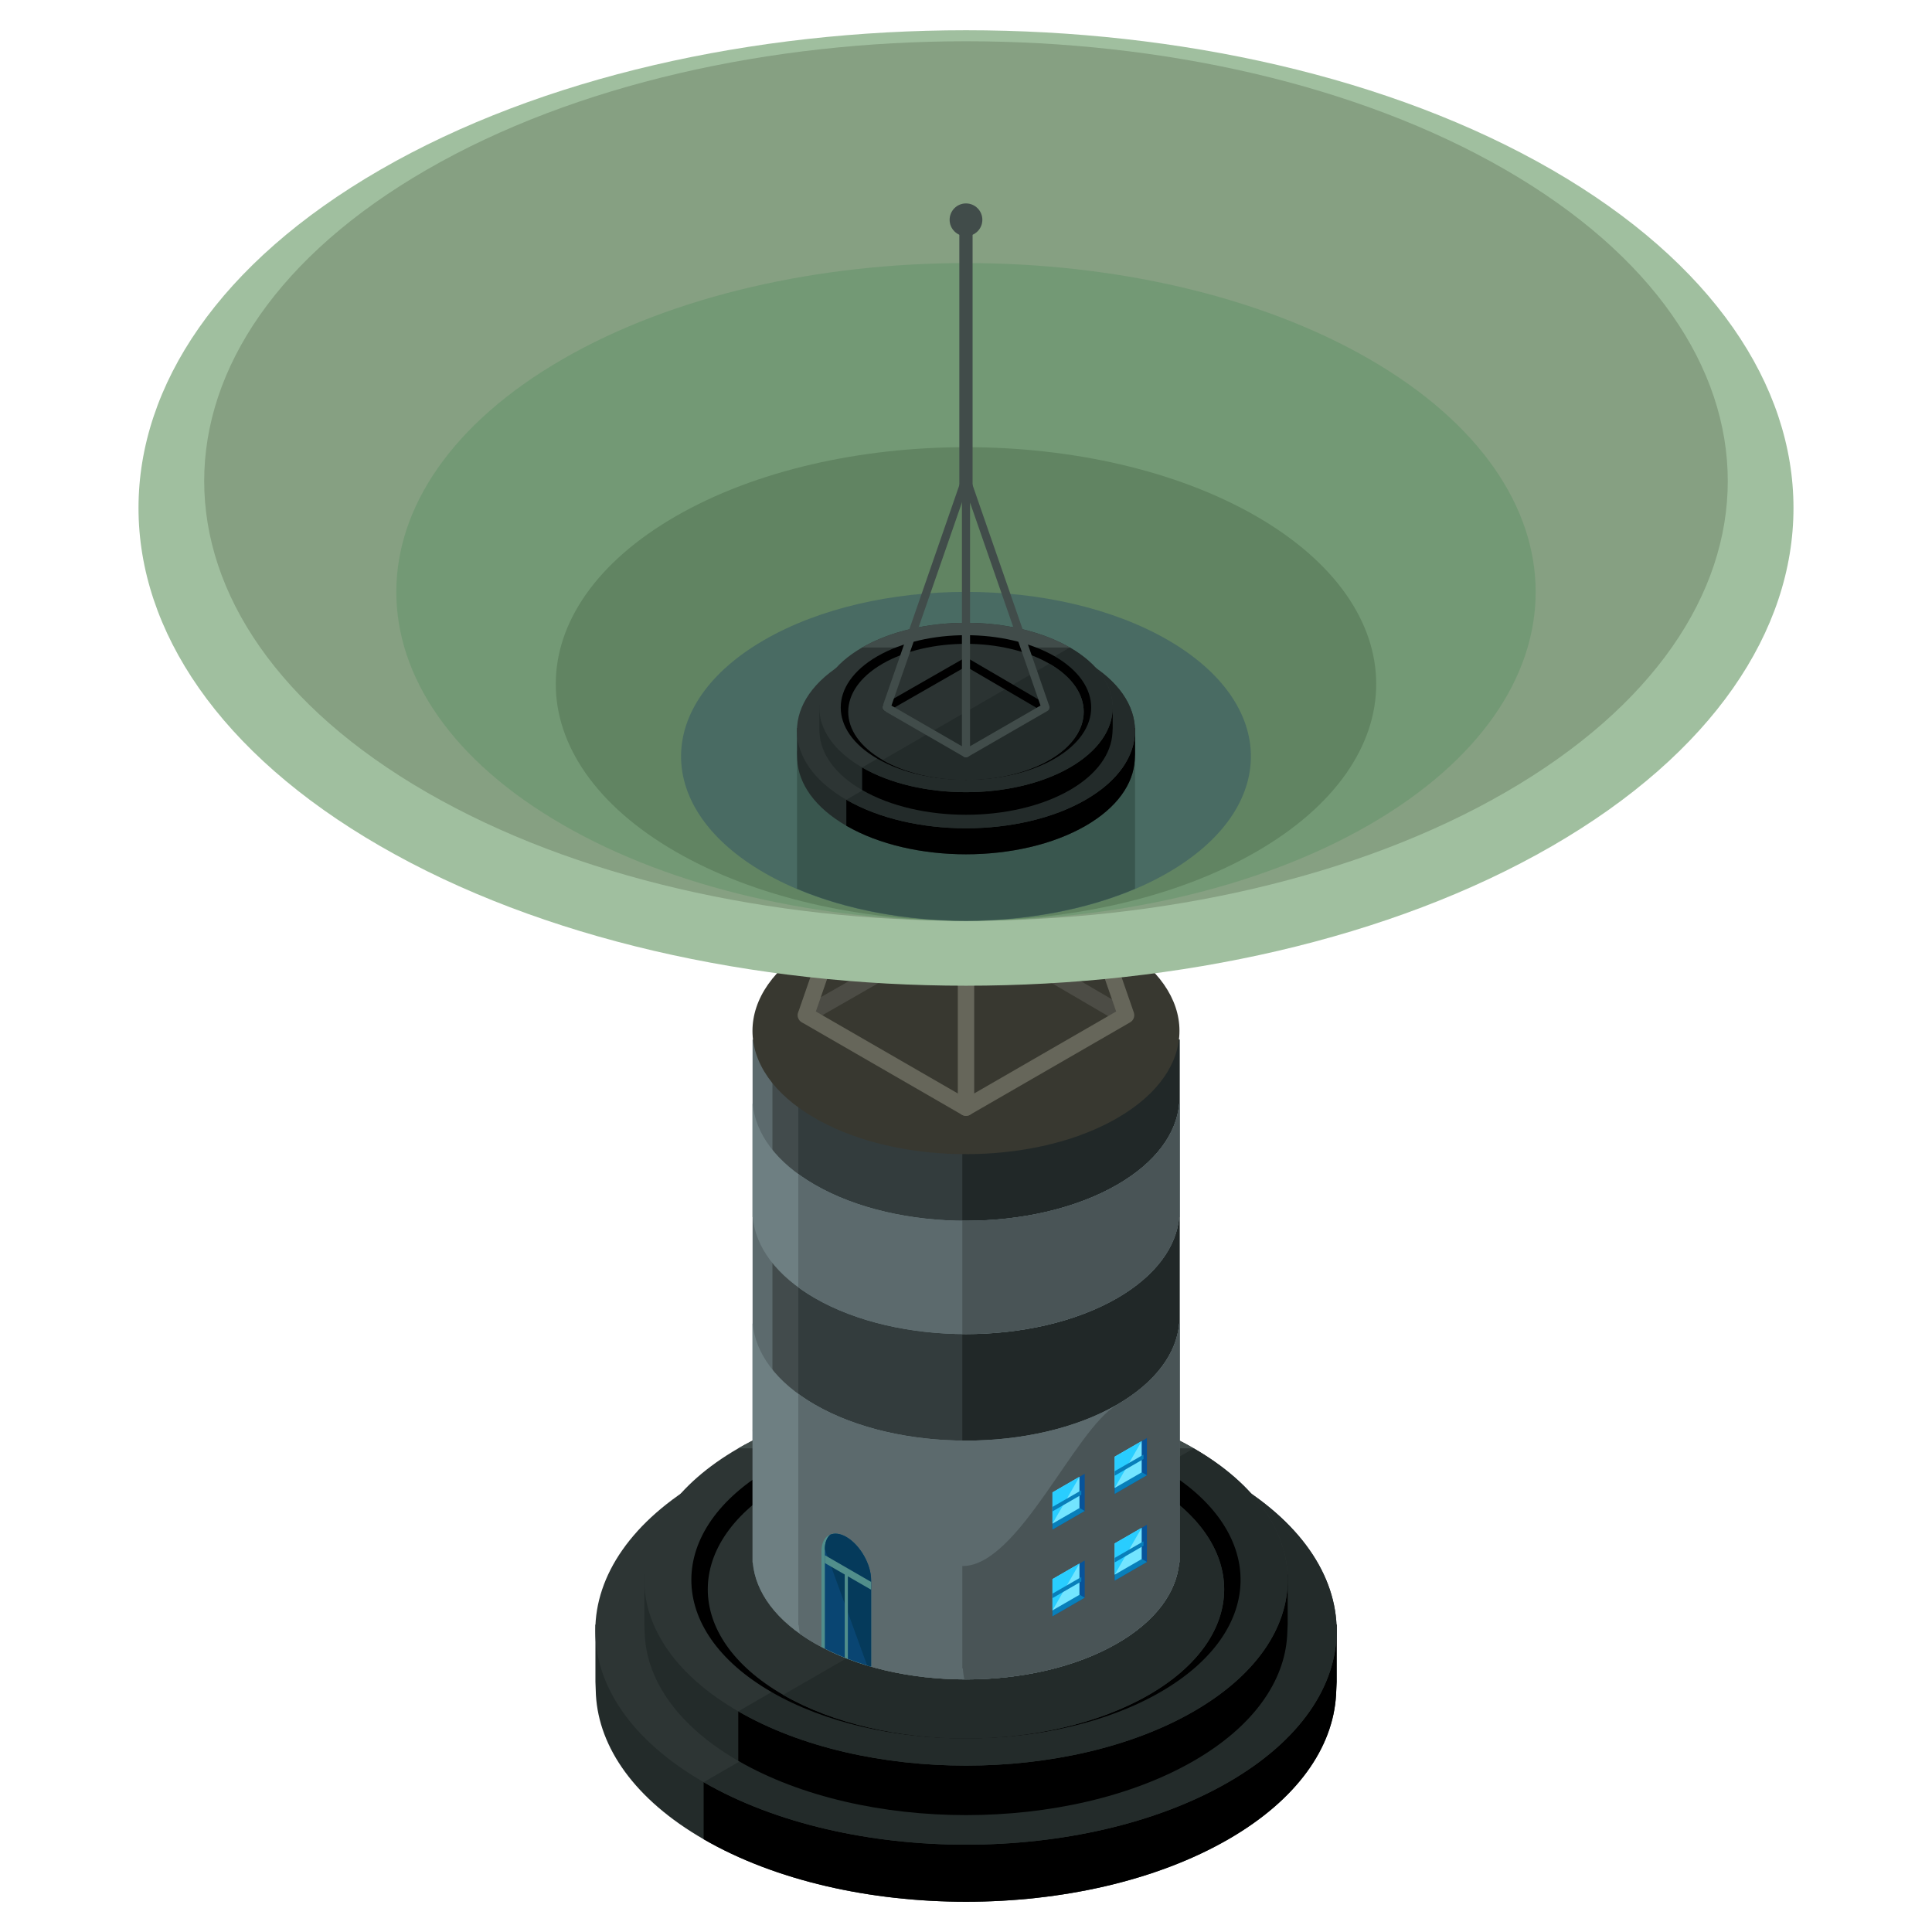 <svg width="420" height="420" viewBox="0 0 420 420" fill="none" xmlns="http://www.w3.org/2000/svg">
<path d="M290.575 353.181H129.441V366.741C129.441 366.854 129.441 366.96 129.441 364.192V365.6L129.547 368.485C130.203 379.887 137.96 391.175 152.964 399.837C184.331 417.955 235.659 417.955 267.042 399.837C282.046 391.175 289.781 379.887 290.443 368.485L290.575 365.6V353.181Z" fill="#232B2A"/>
<path d="M152.967 399.837C184.335 417.955 235.662 417.955 267.046 399.837C282.049 391.175 289.784 379.887 290.446 368.485L290.579 365.6V353.181H152.967V399.837Z" fill="black"/>
<path d="M267.042 321.562C235.659 303.456 184.332 303.456 152.964 321.562C121.567 339.68 121.567 369.322 152.964 387.427C184.332 405.549 235.659 405.549 267.042 387.427C298.42 369.322 298.42 339.683 267.042 321.562Z" fill="#2D3534"/>
<path d="M267.042 321.562C235.659 303.456 184.332 303.456 152.964 321.562Z" fill="#C7D8D5"/>
<path d="M152.967 387.427C184.335 405.549 235.662 405.549 267.046 387.427C298.423 369.322 298.423 339.683 267.046 321.562" fill="#232B2A"/>
<path d="M258.691 326.385C231.898 310.929 188.095 310.929 161.312 326.385C134.513 341.854 134.513 367.145 161.312 382.604C188.095 398.07 231.898 398.07 258.691 382.604C285.471 367.148 285.471 341.857 258.691 326.385Z" fill="#90AFAD"/>
<path d="M255.783 330.44C230.59 315.914 189.404 315.914 164.22 330.44C139.033 344.988 139.033 368.757 164.22 383.305C189.404 397.843 230.59 397.843 255.783 383.305C280.954 368.76 280.954 344.988 255.783 330.44Z" fill="#7A9E9A"/>
<path d="M164.22 383.308C189.404 397.847 230.59 397.847 255.783 383.308C280.954 368.76 280.954 344.991 255.783 330.443" fill="#6A918B"/>
<path d="M279.933 342.313H140.073V354.092C140.073 354.173 140.073 354.264 140.073 351.863V353.094L140.167 355.585C140.739 365.481 147.472 375.289 160.492 382.801C187.727 398.522 232.27 398.522 259.515 382.801C272.525 375.289 279.242 365.484 279.814 355.585L279.927 353.094V342.313H279.933Z" fill="#232B2A"/>
<path d="M160.495 382.798C187.73 398.519 232.273 398.519 259.518 382.798C272.528 375.286 279.245 365.481 279.817 355.582L279.93 353.091V342.313H160.495V382.798Z" fill="black"/>
<path d="M259.518 314.858C232.27 299.15 187.727 299.15 160.495 314.858C133.25 330.595 133.25 356.309 160.495 372.03C187.73 387.76 232.273 387.76 259.518 372.03C286.744 356.309 286.744 330.595 259.518 314.858Z" fill="#2D3534"/>
<path d="M259.518 314.858C232.27 299.15 187.727 299.15 160.495 314.858Z" fill="#414C4A"/>
<path d="M160.495 372.03C187.73 387.76 232.273 387.76 259.518 372.03C286.744 356.309 286.744 330.595 259.518 314.858" fill="#232B2A"/>
<path d="M252.258 319.045C229.013 305.637 190.987 305.637 167.735 319.045C144.48 332.475 144.48 354.425 167.735 367.842C190.987 381.266 229.013 381.266 252.258 367.842C275.501 354.425 275.501 332.475 252.258 319.045Z" fill="black"/>
<path d="M249.745 322.567C227.873 309.954 192.121 309.954 170.255 322.567C148.399 335.189 148.399 355.827 170.255 368.447C192.121 381.066 227.873 381.066 249.745 368.447C271.588 355.827 271.588 335.189 249.745 322.567Z" fill="#2B3332"/>
<path d="M170.255 368.447C192.121 381.066 227.873 381.066 249.745 368.447C271.588 355.827 271.588 335.189 249.745 322.567" fill="#232B2A"/>
<path d="M256.407 225.989H163.603V310.816C163.587 310.955 163.587 311.084 163.603 311.188V339.673H163.651C164.21 346.083 168.708 352.403 177.15 357.249C195.21 367.704 224.784 367.704 242.867 357.249C251.289 352.403 255.78 346.083 256.349 339.673H256.413V225.989H256.407Z" fill="#5C6A6D"/>
<path d="M167.922 345.127C167.922 345.282 167.922 345.415 167.922 345.56V346.956H167.974C168.1 348.157 168.333 349.353 168.675 350.539C170.82 352.975 173.641 355.252 177.15 357.252C195.21 367.707 224.784 367.707 242.867 357.252C251.289 352.406 255.78 346.087 256.349 339.677H256.413V225.989H167.922V345.127Z" fill="#424B4C"/>
<path d="M173.541 350.92C173.541 351.107 173.541 351.307 173.541 351.488V353.285H173.625C173.689 353.908 173.764 354.535 173.87 355.165C174.885 355.898 175.974 356.603 177.146 357.252C195.206 367.707 224.781 367.707 242.863 357.252C251.286 352.406 255.777 346.087 256.345 339.677H256.41V225.989H173.541V350.92Z" fill="#333C3D"/>
<path d="M209.202 359.798C209.202 360.021 209.202 360.247 209.202 360.489V362.677H209.302C209.364 363.436 209.473 364.189 209.593 364.945C209.661 364.993 209.751 365.051 209.8 365.09C221.776 365.122 233.759 362.521 242.86 357.252C251.283 352.406 255.774 346.087 256.342 339.677H256.407V225.989H209.202V359.798Z" fill="#212828"/>
<path d="M242.863 305.356C224.781 315.788 195.206 315.788 177.146 305.356C168.707 300.468 164.207 294.168 163.648 287.755H163.6V310.819C163.583 310.958 163.583 311.088 163.6 311.191V339.677H163.648C164.207 346.086 168.704 352.406 177.146 357.252C195.206 367.707 224.781 367.707 242.863 357.252C251.286 352.406 255.777 346.086 256.345 339.677H256.41V287.752H256.345C255.777 294.168 251.286 300.468 242.863 305.356Z" fill="#6E7F82"/>
<path d="M256.345 239.959C255.777 246.385 251.289 252.695 242.863 257.557C224.781 267.999 195.206 267.999 177.146 257.557C168.707 252.695 164.207 246.385 163.648 239.959H163.599V264.594H163.648C164.207 270.997 168.704 277.326 177.146 282.198C195.206 292.63 224.781 292.63 242.863 282.198C251.286 277.326 255.777 270.997 256.345 264.594H256.41V239.959H256.345Z" fill="#6E7F82"/>
<path d="M242.863 305.356C224.781 315.788 195.206 315.788 177.146 305.356C175.844 304.61 174.655 303.818 173.541 303.014V350.92C173.541 351.107 173.541 351.307 173.541 351.488V353.285H173.625C173.689 353.908 173.764 354.535 173.87 355.165C174.365 355.511 174.875 355.853 175.392 356.202C175.421 356.212 175.444 356.212 175.466 356.241C175.999 356.59 176.562 356.932 177.146 357.252C195.206 367.707 224.781 367.707 242.863 357.252C251.286 352.406 255.777 346.086 256.345 339.677H256.41V287.752H256.345C255.777 294.168 251.286 300.468 242.863 305.356Z" fill="#5C6A6D"/>
<path d="M242.863 305.356C233.623 310.69 221.376 340.572 209.202 340.442V359.798C209.202 360.021 209.202 360.247 209.202 360.489V362.676H209.302C209.364 363.436 209.473 364.188 209.593 364.944C209.661 364.993 209.751 365.051 209.8 365.09C214.294 365.1 218.778 364.751 223.107 364.004C223.123 364.004 223.123 364.004 223.13 364.004C224.49 363.778 225.837 363.513 227.152 363.21C227.246 363.19 227.34 363.18 227.417 363.158C228.642 362.867 229.856 362.531 231.052 362.192C231.223 362.14 231.394 362.118 231.572 362.053C232.677 361.723 233.746 361.332 234.809 360.935C235.055 360.861 235.307 360.793 235.546 360.702C236.557 360.331 237.529 359.892 238.502 359.452C238.773 359.339 239.058 359.232 239.322 359.11C240.534 358.525 241.72 357.921 242.863 357.252C251.286 352.406 255.777 346.086 256.345 339.677H256.41V287.752H256.345C255.777 294.168 251.286 300.468 242.863 305.356Z" fill="#495456"/>
<path d="M242.863 257.56C224.781 268.002 195.206 268.002 177.146 257.56C175.844 256.811 174.655 256.032 173.541 255.218V279.833C174.655 280.66 175.844 281.436 177.146 282.198C195.206 292.63 224.781 292.63 242.863 282.198C251.286 277.326 255.777 270.997 256.345 264.594H256.41V239.959H256.345C255.777 246.388 251.286 252.698 242.863 257.56Z" fill="#5C6A6D"/>
<path d="M242.863 257.56C233.623 262.884 221.376 265.492 209.202 265.366V290.007C221.376 290.133 233.623 287.516 242.863 282.201C251.286 277.329 255.777 271 256.345 264.597H256.41V239.962H256.345C255.777 246.388 251.286 252.698 242.863 257.56Z" fill="#495456"/>
<path d="M234.328 246.97C237.358 245.878 240.234 244.592 242.863 243.064C260.923 232.654 260.923 215.57 242.863 205.147C224.781 194.702 195.206 194.702 177.146 205.147C159.06 215.573 159.06 232.657 177.146 243.064C192.586 252 216.439 253.286 234.328 246.97Z" fill="#383830"/>
<path d="M175.198 222.48C174.584 222.48 173.983 222.157 173.651 221.585C173.163 220.733 173.457 219.641 174.313 219.143L209.112 199.216C209.67 198.886 210.359 198.902 210.898 199.216L244.999 219.162C245.858 219.653 246.136 220.745 245.635 221.598C245.138 222.442 244.046 222.723 243.203 222.235L209.984 202.808L176.09 222.241C175.796 222.4 175.495 222.48 175.198 222.48Z" fill="#4C4C45"/>
<path d="M210 242.573C209.696 242.573 209.393 242.498 209.105 242.33L174.306 222.241C173.563 221.805 173.234 220.923 173.508 220.112L208.317 119.823C208.643 118.896 209.648 118.414 210.585 118.727C211.512 119.051 212 120.055 211.677 120.989L177.356 219.889L210.888 239.245C211.745 239.739 212.035 240.831 211.541 241.684C211.215 242.249 210.614 242.573 210 242.573Z" fill="#66665A"/>
<path d="M210 242.573C209.696 242.573 209.38 242.498 209.105 242.33C208.559 242.017 208.223 241.426 208.223 240.786V125.257C208.223 124.543 208.633 123.932 209.244 123.648L208.32 120.992C207.997 120.059 208.485 119.051 209.412 118.731C210.346 118.411 211.36 118.899 211.68 119.826L246.485 220.112C246.763 220.923 246.43 221.805 245.694 222.241L210.892 242.33C210.62 242.498 210.3 242.573 210 242.573ZM211.78 130.985V237.704L242.644 219.886L211.78 130.985Z" fill="#66665A"/>
<path d="M209.822 182.383C209.515 182.383 209.215 182.303 208.931 182.135L189.898 171.047C189.045 170.555 188.754 169.451 189.255 168.611C189.746 167.738 190.838 167.464 191.691 167.964L209.835 178.539L228.263 167.855C229.103 167.341 230.205 167.641 230.699 168.501C231.197 169.341 230.903 170.433 230.053 170.924L210.727 182.131C210.439 182.303 210.136 182.383 209.822 182.383Z" fill="#A0A097"/>
<path d="M209.845 166.86C209.544 166.86 209.238 166.779 208.95 166.614L193.488 157.613C192.638 157.116 192.35 156.024 192.848 155.171C193.339 154.318 194.437 154.024 195.284 154.534L209.855 163.021L224.684 154.428C225.524 153.943 226.626 154.224 227.12 155.077C227.617 155.933 227.323 157.022 226.474 157.519L210.746 166.63C210.468 166.785 210.165 166.86 209.845 166.86Z" fill="#A0A097"/>
<path d="M209.89 152.941C209.577 152.941 209.273 152.857 208.995 152.689L197.784 146.157C196.941 145.672 196.647 144.574 197.145 143.727C197.642 142.865 198.734 142.577 199.584 143.087L209.89 149.097L220.38 143.016C221.224 142.535 222.325 142.813 222.82 143.669C223.311 144.515 223.017 145.607 222.17 146.105L210.788 152.699C210.504 152.857 210.194 152.941 209.89 152.941Z" fill="#A0A097"/>
<path d="M337.363 36.905C267.291 -3.534 152.712 -3.534 82.672 36.905C12.59 77.354 12.59 143.508 82.672 183.947C152.712 224.4 267.291 224.4 337.363 183.947C407.397 143.508 407.397 77.351 337.363 36.905Z" fill="#A0BF9F"/>
<path d="M327.251 36.889C262.742 -0.336 157.261 -0.336 92.781 36.889C28.259 74.124 28.259 135.027 92.781 172.252C157.261 209.493 262.742 209.493 327.251 172.252C391.721 135.027 391.721 74.124 327.251 36.889Z" fill="#86A082"/>
<path d="M297.683 78.068C249.441 50.232 170.559 50.232 122.343 78.068C74.094 105.911 74.094 151.462 122.343 179.295C170.562 207.147 249.444 207.147 297.683 179.295C345.893 151.462 345.893 105.911 297.683 78.068Z" fill="#739975"/>
<path d="M273.142 112.247C238.398 92.203 181.595 92.203 146.874 112.247C112.133 132.297 112.133 165.096 146.874 185.142C181.595 205.196 238.398 205.196 273.142 185.142C307.857 165.099 307.857 132.297 273.142 112.247Z" fill="#618462"/>
<path d="M253.851 139.114C229.724 125.192 190.27 125.192 166.152 139.114C142.025 153.041 142.025 175.818 166.152 189.74C190.27 203.671 229.724 203.671 253.851 189.74C277.962 175.818 277.962 153.038 253.851 139.114Z" fill="#496B63"/>
<path d="M173.263 193.213C195.012 202.456 224.987 202.456 246.743 193.213V163.264H173.263V193.213Z" fill="#39564E"/>
<path d="M209.993 107.833C209.195 107.833 208.552 107.178 208.552 106.383V49.983C208.552 49.185 209.195 48.539 209.993 48.539C210.788 48.539 211.431 49.185 211.431 49.983V106.383C211.431 107.178 210.788 107.833 209.993 107.833Z" fill="#414C4A"/>
<path d="M209.997 51.337C211.961 51.337 213.554 49.744 213.554 47.78C213.554 45.815 211.961 44.223 209.997 44.223C208.032 44.223 206.44 45.815 206.44 47.78C206.44 49.744 208.032 51.337 209.997 51.337Z" fill="#414C4A"/>
<path d="M246.743 158.24H173.263V164.427C173.263 164.479 173.263 164.521 173.263 163.264V163.904L173.311 165.215C173.611 170.417 177.149 175.563 183.989 179.515C198.298 187.782 221.702 187.782 236.014 179.515C242.857 175.563 246.385 170.42 246.688 165.215L246.75 163.904V158.24H246.743Z" fill="#232B2A"/>
<path d="M183.986 179.515C198.295 187.782 221.698 187.782 236.011 179.515C242.853 175.563 246.381 170.42 246.685 165.215L246.747 163.904V158.24H183.986V179.515Z" fill="black"/>
<path d="M236.011 143.821C221.698 135.566 198.295 135.566 183.986 143.821C169.67 152.089 169.67 165.603 183.986 173.858C198.295 182.125 221.698 182.125 236.011 173.858C250.316 165.603 250.316 152.085 236.011 143.821Z" fill="#2D3534"/>
<path d="M236.011 143.821C221.698 135.566 198.295 135.566 183.986 143.821Z" fill="#C7D8D5"/>
<path d="M183.986 173.858C198.295 182.125 221.698 182.125 236.011 173.858C250.32 165.603 250.32 152.089 236.011 143.821" fill="#232B2A"/>
<path d="M232.202 146.021C219.986 138.972 200.007 138.972 187.798 146.021C175.576 153.077 175.576 164.608 187.798 171.657C200.007 178.713 219.986 178.713 232.202 171.657C244.414 164.608 244.414 153.077 232.202 146.021Z" fill="#90AFAD"/>
<path d="M230.877 147.872C219.385 141.246 200.608 141.246 189.119 147.872C177.634 154.505 177.634 165.344 189.119 171.98C200.608 178.61 219.385 178.61 230.877 171.98C242.356 165.344 242.356 154.502 230.877 147.872Z" fill="#7A9E9A"/>
<path d="M189.119 171.977C200.608 178.607 219.385 178.607 230.877 171.977C242.356 165.341 242.356 154.502 230.877 147.869" fill="#6A918B"/>
<path d="M241.887 153.284H178.112V158.654C178.112 158.692 178.112 158.731 178.112 157.639V158.201L178.157 159.339C178.416 163.849 181.485 168.323 187.423 171.751C199.842 178.92 220.157 178.92 232.583 171.751C238.515 168.323 241.577 163.852 241.839 159.339L241.891 158.201L241.887 153.284Z" fill="#232B2A"/>
<path d="M187.423 171.748C199.842 178.917 220.157 178.917 232.583 171.748C238.514 168.32 241.577 163.849 241.839 159.335L241.891 158.198V153.284H187.423V171.748Z" fill="black"/>
<path d="M232.58 140.765C220.154 133.599 199.839 133.599 187.42 140.765C174.994 147.94 174.994 159.668 187.42 166.837C199.839 174.006 220.154 174.006 232.58 166.837C244.995 159.668 244.995 147.94 232.58 140.765Z" fill="#2D3534"/>
<path d="M232.579 140.765C220.154 133.599 199.839 133.599 187.42 140.765Z" fill="#414C4A"/>
<path d="M187.423 166.84C199.842 174.009 220.157 174.009 232.583 166.84C244.999 159.668 244.999 147.94 232.583 140.768" fill="#232B2A"/>
<path d="M229.271 142.671C218.668 136.555 201.328 136.555 190.722 142.671C180.118 148.796 180.118 158.809 190.722 164.928C201.325 171.053 218.665 171.053 229.271 164.928C239.868 158.809 239.868 148.8 229.271 142.671Z" fill="black"/>
<path d="M228.121 144.28C218.148 138.529 201.842 138.529 191.872 144.28C181.905 150.034 181.905 159.445 191.872 165.206C201.842 170.96 218.148 170.96 228.121 165.206C238.081 159.448 238.081 150.034 228.121 144.28Z" fill="#2B3332"/>
<path d="M191.875 165.206C201.845 170.96 218.151 170.96 228.124 165.206C238.085 159.448 238.085 150.037 228.124 144.28" fill="#232B2A"/>
<path d="M192.719 154.667C192.415 154.667 192.118 154.508 191.956 154.224C191.711 153.801 191.862 153.255 192.286 153.012L209.557 143.117C209.838 142.952 210.178 142.958 210.443 143.117L227.372 153.016C227.795 153.264 227.934 153.804 227.685 154.227C227.44 154.644 226.894 154.783 226.477 154.544L209.99 144.903L193.164 154.547C193.022 154.628 192.87 154.667 192.719 154.667Z" fill="black"/>
<path d="M209.997 164.643C209.848 164.643 209.696 164.604 209.548 164.517L192.282 154.55C191.914 154.334 191.746 153.894 191.885 153.494L209.163 103.714C209.325 103.252 209.822 103.013 210.287 103.171C210.753 103.329 210.995 103.827 210.833 104.289L193.794 153.387L210.439 162.992C210.866 163.238 211.014 163.78 210.762 164.204C210.601 164.478 210.304 164.643 209.997 164.643Z" fill="#414C4A"/>
<path d="M209.997 164.643C209.848 164.643 209.69 164.605 209.548 164.517C209.283 164.362 209.115 164.075 209.115 163.755V106.409C209.115 106.06 209.318 105.753 209.619 105.614L209.16 104.289C208.998 103.827 209.237 103.33 209.703 103.171C210.168 103.007 210.669 103.252 210.83 103.714L228.108 153.494C228.244 153.895 228.079 154.334 227.711 154.55L210.436 164.517C210.304 164.605 210.149 164.643 209.997 164.643ZM210.879 109.249V162.223L226.199 153.384L210.879 109.249Z" fill="#414C4A"/>
<path d="M183.979 334.113C181.017 332.398 178.581 333.793 178.581 337.224V358.005C181.883 359.762 185.514 361.197 189.371 362.302V343.453C189.371 340.025 186.945 335.825 183.979 334.113Z" fill="#518E8B"/>
<path d="M183.979 334.113C182.645 333.341 181.437 333.231 180.49 333.619C179.766 334.259 179.314 335.315 179.314 336.766V358.386C182.419 359.972 185.798 361.281 189.371 362.302V343.453C189.371 340.026 186.945 335.826 183.979 334.113Z" fill="#094572"/>
<path d="M183.979 334.113C182.645 333.341 181.437 333.231 180.49 333.619C179.766 334.259 179.314 335.315 179.314 336.766L188.519 362.076C188.8 362.156 189.094 362.221 189.375 362.302V343.453C189.371 340.026 186.945 335.826 183.979 334.113Z" fill="#053A5B"/>
<path d="M179.314 339.79L189.371 345.592V343.896L179.314 338.087V339.79Z" fill="#518E8B"/>
<path d="M183.64 360.354C183.869 360.444 184.089 360.554 184.318 360.641V341.418H183.64V360.354Z" fill="#518E8B"/>
<path d="M249.331 331.47L242.33 335.519V343.602L249.331 339.557V331.47Z" fill="#075399"/>
<path d="M242.33 335.519V343.602L249.331 339.557" fill="#087FBA"/>
<path d="M248.191 338.927L242.33 342.316V335.519L248.191 332.133V338.927Z" fill="#73E5FF"/>
<path d="M242.33 342.316V335.519L248.191 332.133" fill="#29CDFF"/>
<path d="M248.588 335.066V336.036L242.33 339.657V338.672L248.588 335.066Z" fill="#087FBA"/>
<path d="M235.804 339.24L228.8 343.285V351.366L235.804 347.321V339.24Z" fill="#075399"/>
<path d="M228.8 343.285V351.366L235.804 347.321" fill="#087FBA"/>
<path d="M234.664 346.694L228.8 350.08V343.285L234.664 339.896V346.694Z" fill="#73E5FF"/>
<path d="M228.8 350.08V343.285L234.664 339.896" fill="#29CDFF"/>
<path d="M235.064 342.83V343.802L228.8 347.418V346.442L235.064 342.83Z" fill="#087FBA"/>
<path d="M249.331 312.619L242.33 316.667V324.75L249.331 320.706V312.619Z" fill="#075399"/>
<path d="M242.33 316.667V324.75L249.331 320.705" fill="#087FBA"/>
<path d="M248.191 320.076L242.33 323.465V316.667L248.191 313.281V320.076Z" fill="#73E5FF"/>
<path d="M242.33 323.465V316.667L248.191 313.281" fill="#29CDFF"/>
<path d="M248.588 316.218V317.184L242.33 320.806V319.82L248.588 316.218Z" fill="#087FBA"/>
<path d="M235.804 320.389L228.8 324.434V332.514L235.804 328.469V320.389Z" fill="#075399"/>
<path d="M228.8 324.434V332.514L235.804 328.469" fill="#087FBA"/>
<path d="M234.664 327.842L228.8 331.228V324.434L234.664 321.045V327.842Z" fill="#73E5FF"/>
<path d="M228.8 331.228V324.434L234.664 321.045" fill="#29CDFF"/>
<path d="M235.064 323.978V324.951L228.8 328.566V327.59L235.064 323.978Z" fill="#087FBA"/>
</svg>
